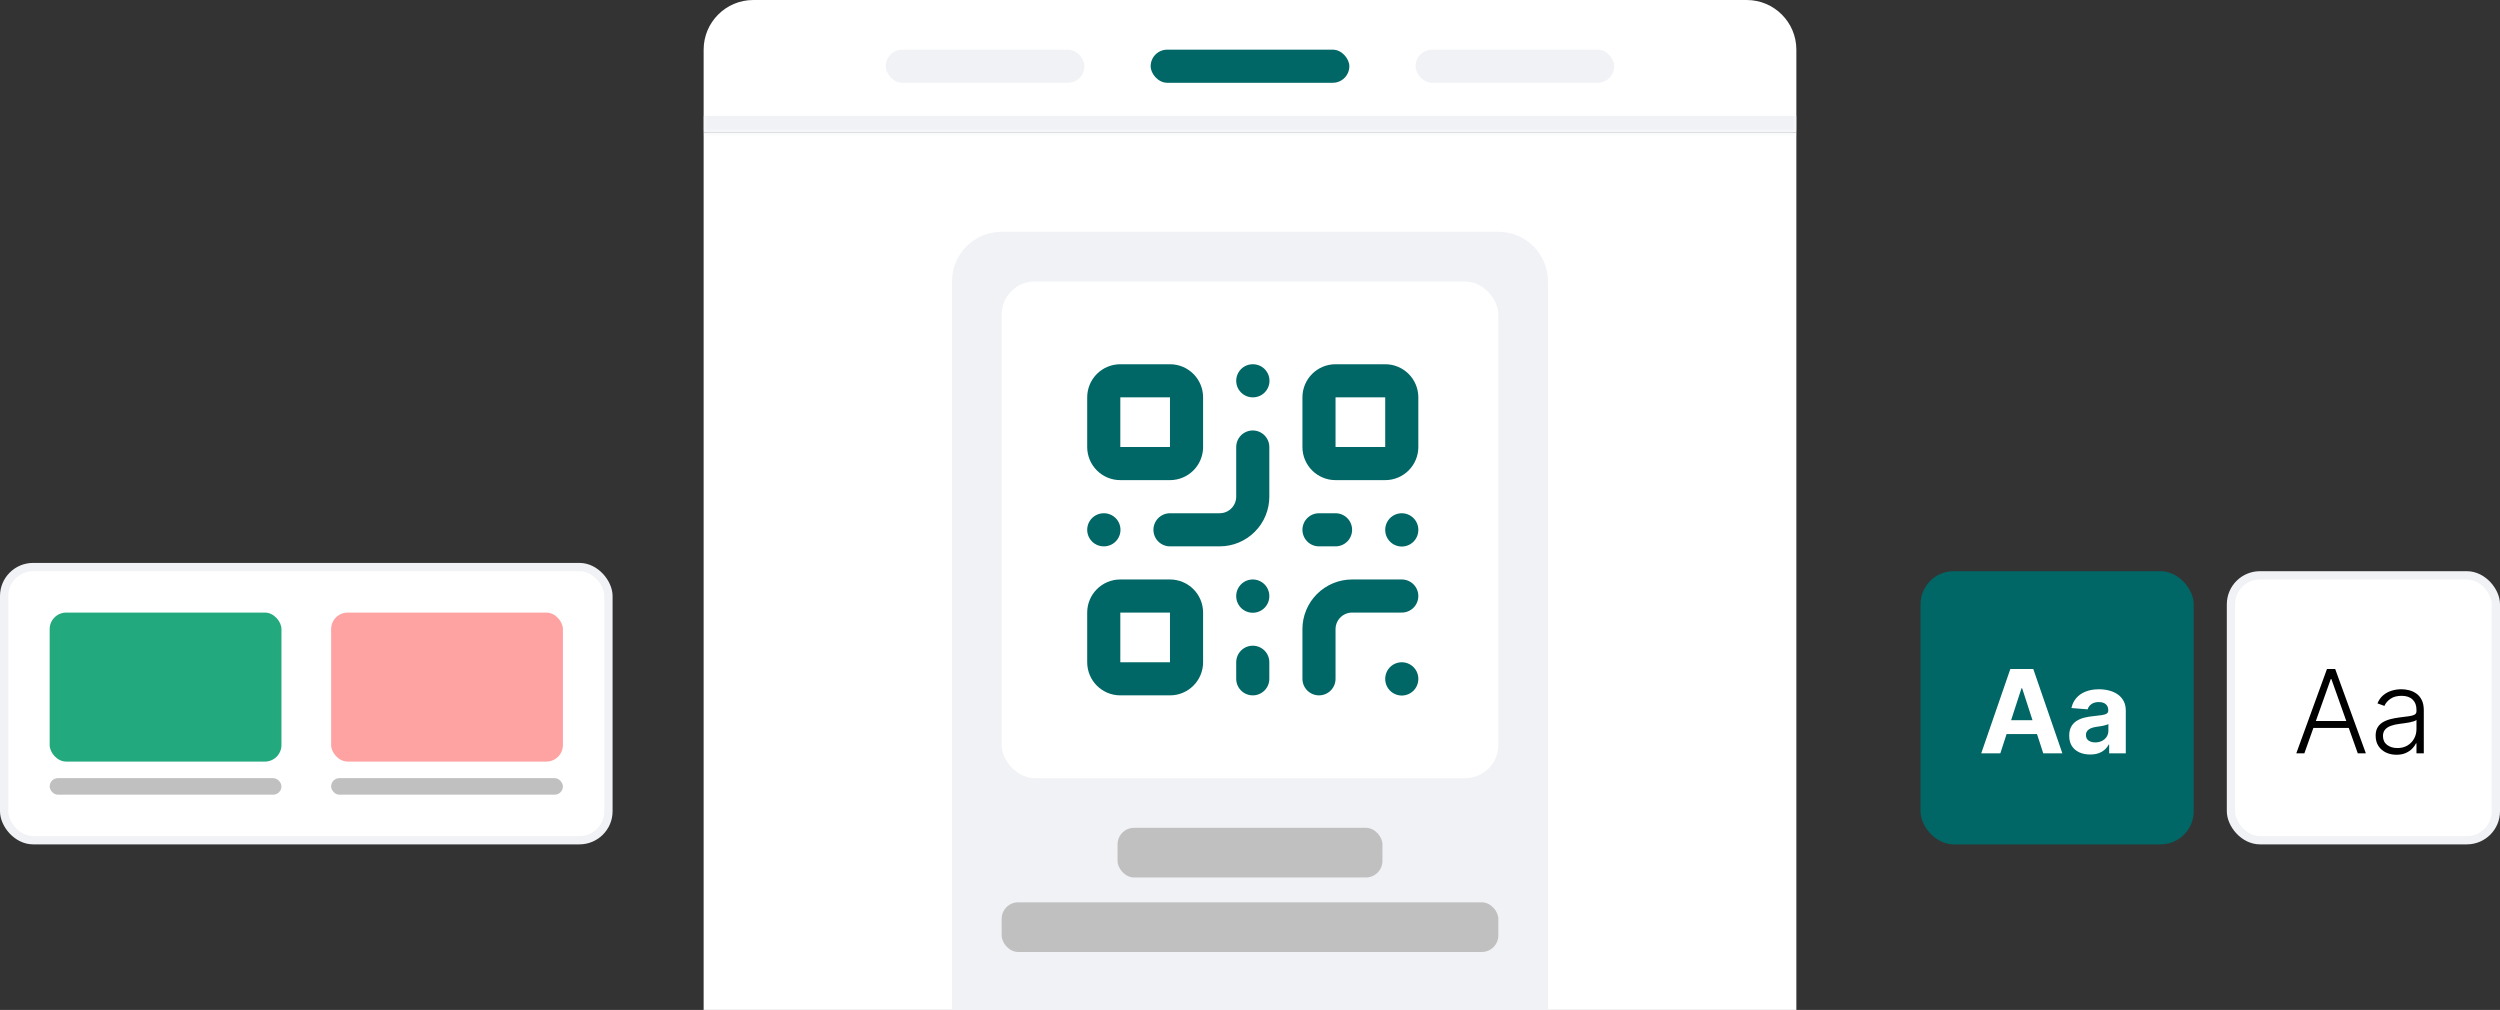 <svg width="302" height="122" viewBox="0 0 302 122" fill="none" xmlns="http://www.w3.org/2000/svg">
    <rect x="0" y="0" width="302" height="122" fill="#333333" stroke="none"/>
    <rect x="85" y="16" width="132" height="106" fill="white"/>
    <path d="M115 34C115 30.686 117.686 28 121 28H181C184.314 28 187 30.686 187 34V122H115V34Z" fill="#F0F2F5"/>
    <rect x="121" y="34" width="60" height="60" rx="4" fill="white"/>
    <rect x="135" y="100" width="32" height="6" rx="2" fill="#C0C0C0"/>
    <rect x="121" y="109" width="60" height="6" rx="2" fill="#C0C0C0"/>
    <path d="M141.334 46H135.334C134.229 46 133.334 46.895 133.334 48V54C133.334 55.105 134.229 56 135.334 56H141.334C142.439 56 143.334 55.105 143.334 54V48C143.334 46.895 142.439 46 141.334 46Z" stroke="#006666" stroke-width="4" stroke-linecap="round" stroke-linejoin="round"/>
    <path d="M167.334 46H161.334C160.229 46 159.334 46.895 159.334 48V54C159.334 55.105 160.229 56 161.334 56H167.334C168.439 56 169.334 55.105 169.334 54V48C169.334 46.895 168.439 46 167.334 46Z" stroke="#006666" stroke-width="4" stroke-linecap="round" stroke-linejoin="round"/>
    <path d="M141.334 72H135.334C134.229 72 133.334 72.895 133.334 74V80C133.334 81.105 134.229 82 135.334 82H141.334C142.439 82 143.334 81.105 143.334 80V74C143.334 72.895 142.439 72 141.334 72Z" stroke="#006666" stroke-width="4" stroke-linecap="round" stroke-linejoin="round"/>
    <path d="M169.334 72H163.334C162.273 72 161.256 72.421 160.506 73.172C159.755 73.922 159.334 74.939 159.334 76V82" stroke="#006666" stroke-width="4" stroke-linecap="round" stroke-linejoin="round"/>
    <path d="M169.334 82V82.02" stroke="#006666" stroke-width="4" stroke-linecap="round" stroke-linejoin="round"/>
    <path d="M151.334 54V60C151.334 61.061 150.913 62.078 150.162 62.828C149.412 63.579 148.395 64 147.334 64H141.334" stroke="#006666" stroke-width="4" stroke-linecap="round" stroke-linejoin="round"/>
    <path d="M133.334 64H133.354" stroke="#006666" stroke-width="4" stroke-linecap="round" stroke-linejoin="round"/>
    <path d="M151.334 46H151.354" stroke="#006666" stroke-width="4" stroke-linecap="round" stroke-linejoin="round"/>
    <path d="M151.334 72V72.02" stroke="#006666" stroke-width="4" stroke-linecap="round" stroke-linejoin="round"/>
    <path d="M159.334 64H161.334" stroke="#006666" stroke-width="4" stroke-linecap="round" stroke-linejoin="round"/>
    <path d="M169.334 64V64.02" stroke="#006666" stroke-width="4" stroke-linecap="round" stroke-linejoin="round"/>
    <path d="M151.334 82V80" stroke="#006666" stroke-width="4" stroke-linecap="round" stroke-linejoin="round"/>
    <mask id="path-18-inside-1_1269_3623" fill="white">
        <path d="M85 6C85 2.686 87.686 0 91 0H211C214.314 0 217 2.686 217 6V16H85V6Z"/>
    </mask>
    <path d="M85 6C85 2.686 87.686 0 91 0H211C214.314 0 217 2.686 217 6V16H85V6Z" fill="white"/>
    <path d="M85 0H217H85ZM217 18H85V14H217V18ZM85 16V0V16ZM217 0V16V0Z" fill="#F0F2F5" mask="url(#path-18-inside-1_1269_3623)"/>
    <rect x="107" y="6" width="24" height="4" rx="2" fill="#F0F2F5"/>
    <rect x="139" y="6" width="24" height="4" rx="2" fill="#006666"/>
    <rect x="171" y="6" width="24" height="4" rx="2" fill="#F0F2F5"/>
    <rect x="0.5" y="68.5" width="73" height="33" rx="3.5" fill="white"/>
    <rect x="0.5" y="68.5" width="73" height="33" rx="3.5" stroke="#F0F2F5"/>
    <rect x="6" y="74" width="28" height="18" rx="2" fill="#22A97D"/>
    <rect x="6" y="94" width="28" height="2" rx="1" fill="#C0C0C0"/>
    <rect x="40" y="74" width="28" height="18" rx="2" fill="#FFA2A2"/>
    <rect x="40" y="94" width="28" height="2" rx="1" fill="#C0C0C0"/>
    <rect x="232" y="69" width="33" height="33" rx="4" fill="#006666"/>
    <path d="M241.64 91H239.333L242.848 80.818H245.622L249.132 91H246.825L244.275 83.145H244.195L241.64 91ZM241.496 86.998H246.945V88.678H241.496V86.998ZM252.495 91.144C252.008 91.144 251.574 91.06 251.193 90.891C250.812 90.718 250.51 90.465 250.288 90.13C250.069 89.792 249.96 89.371 249.96 88.867C249.96 88.443 250.038 88.087 250.194 87.798C250.349 87.51 250.561 87.278 250.83 87.102C251.098 86.927 251.403 86.794 251.745 86.704C252.089 86.615 252.451 86.552 252.828 86.516C253.273 86.469 253.631 86.426 253.902 86.386C254.174 86.343 254.371 86.28 254.494 86.197C254.617 86.115 254.678 85.992 254.678 85.829V85.8C254.678 85.485 254.578 85.241 254.38 85.069C254.184 84.897 253.906 84.81 253.544 84.81C253.163 84.81 252.86 84.895 252.635 85.064C252.409 85.23 252.26 85.438 252.187 85.69L250.228 85.531C250.328 85.067 250.523 84.666 250.815 84.328C251.107 83.987 251.483 83.725 251.944 83.543C252.408 83.357 252.944 83.264 253.554 83.264C253.979 83.264 254.385 83.314 254.772 83.413C255.163 83.513 255.51 83.667 255.811 83.876C256.116 84.085 256.357 84.353 256.532 84.681C256.708 85.006 256.796 85.395 256.796 85.849V91H254.787V89.941H254.728C254.605 90.18 254.441 90.39 254.235 90.572C254.03 90.751 253.783 90.892 253.495 90.995C253.206 91.094 252.873 91.144 252.495 91.144ZM253.102 89.683C253.413 89.683 253.689 89.621 253.927 89.499C254.166 89.373 254.353 89.204 254.489 88.992C254.625 88.779 254.693 88.539 254.693 88.271V87.46C254.627 87.503 254.535 87.543 254.419 87.579C254.307 87.613 254.179 87.644 254.037 87.674C253.894 87.701 253.752 87.725 253.609 87.749C253.467 87.769 253.337 87.787 253.221 87.803C252.973 87.84 252.756 87.898 252.57 87.977C252.384 88.057 252.24 88.165 252.137 88.3C252.035 88.433 251.983 88.599 251.983 88.798C251.983 89.086 252.088 89.306 252.297 89.459C252.509 89.608 252.777 89.683 253.102 89.683Z" fill="white"/>
    <rect x="269.5" y="69.5" width="32" height="32" rx="3.5" fill="white"/>
    <rect x="269.5" y="69.5" width="32" height="32" rx="3.5" stroke="#F0F2F5"/>
    <path d="M278.367 91H277.393L281.097 80.818H282.091L285.795 91H284.82L281.629 82.026H281.559L278.367 91ZM279.068 87.097H284.119V87.933H279.068V87.097ZM289.489 91.174C289.028 91.174 288.607 91.085 288.226 90.906C287.845 90.723 287.541 90.461 287.316 90.12C287.091 89.775 286.978 89.358 286.978 88.867C286.978 88.489 287.049 88.171 287.192 87.913C287.334 87.654 287.536 87.442 287.798 87.276C288.06 87.111 288.37 86.98 288.728 86.883C289.086 86.787 289.48 86.713 289.911 86.66C290.339 86.607 290.7 86.56 290.995 86.521C291.293 86.481 291.52 86.418 291.676 86.332C291.832 86.246 291.91 86.106 291.91 85.914V85.735C291.91 85.215 291.754 84.805 291.442 84.507C291.134 84.206 290.69 84.055 290.11 84.055C289.56 84.055 289.111 84.176 288.763 84.418C288.418 84.66 288.176 84.945 288.037 85.273L287.197 84.969C287.369 84.552 287.608 84.219 287.913 83.97C288.218 83.718 288.559 83.538 288.937 83.428C289.315 83.316 289.697 83.259 290.085 83.259C290.377 83.259 290.68 83.297 290.995 83.374C291.313 83.45 291.608 83.582 291.88 83.771C292.152 83.957 292.372 84.217 292.541 84.552C292.71 84.883 292.795 85.304 292.795 85.815V91H291.91V89.792H291.855C291.749 90.017 291.592 90.236 291.383 90.448C291.174 90.66 290.912 90.834 290.597 90.97C290.282 91.106 289.913 91.174 289.489 91.174ZM289.608 90.364C290.079 90.364 290.486 90.259 290.831 90.05C291.176 89.842 291.441 89.565 291.626 89.22C291.815 88.872 291.91 88.489 291.91 88.072V86.968C291.844 87.031 291.732 87.087 291.577 87.137C291.424 87.187 291.247 87.231 291.045 87.271C290.846 87.308 290.647 87.339 290.448 87.366C290.249 87.392 290.07 87.415 289.911 87.435C289.48 87.488 289.112 87.571 288.808 87.684C288.503 87.797 288.269 87.952 288.107 88.151C287.944 88.347 287.863 88.599 287.863 88.907C287.863 89.371 288.029 89.731 288.36 89.986C288.692 90.238 289.107 90.364 289.608 90.364Z" fill="black"/>
</svg>
